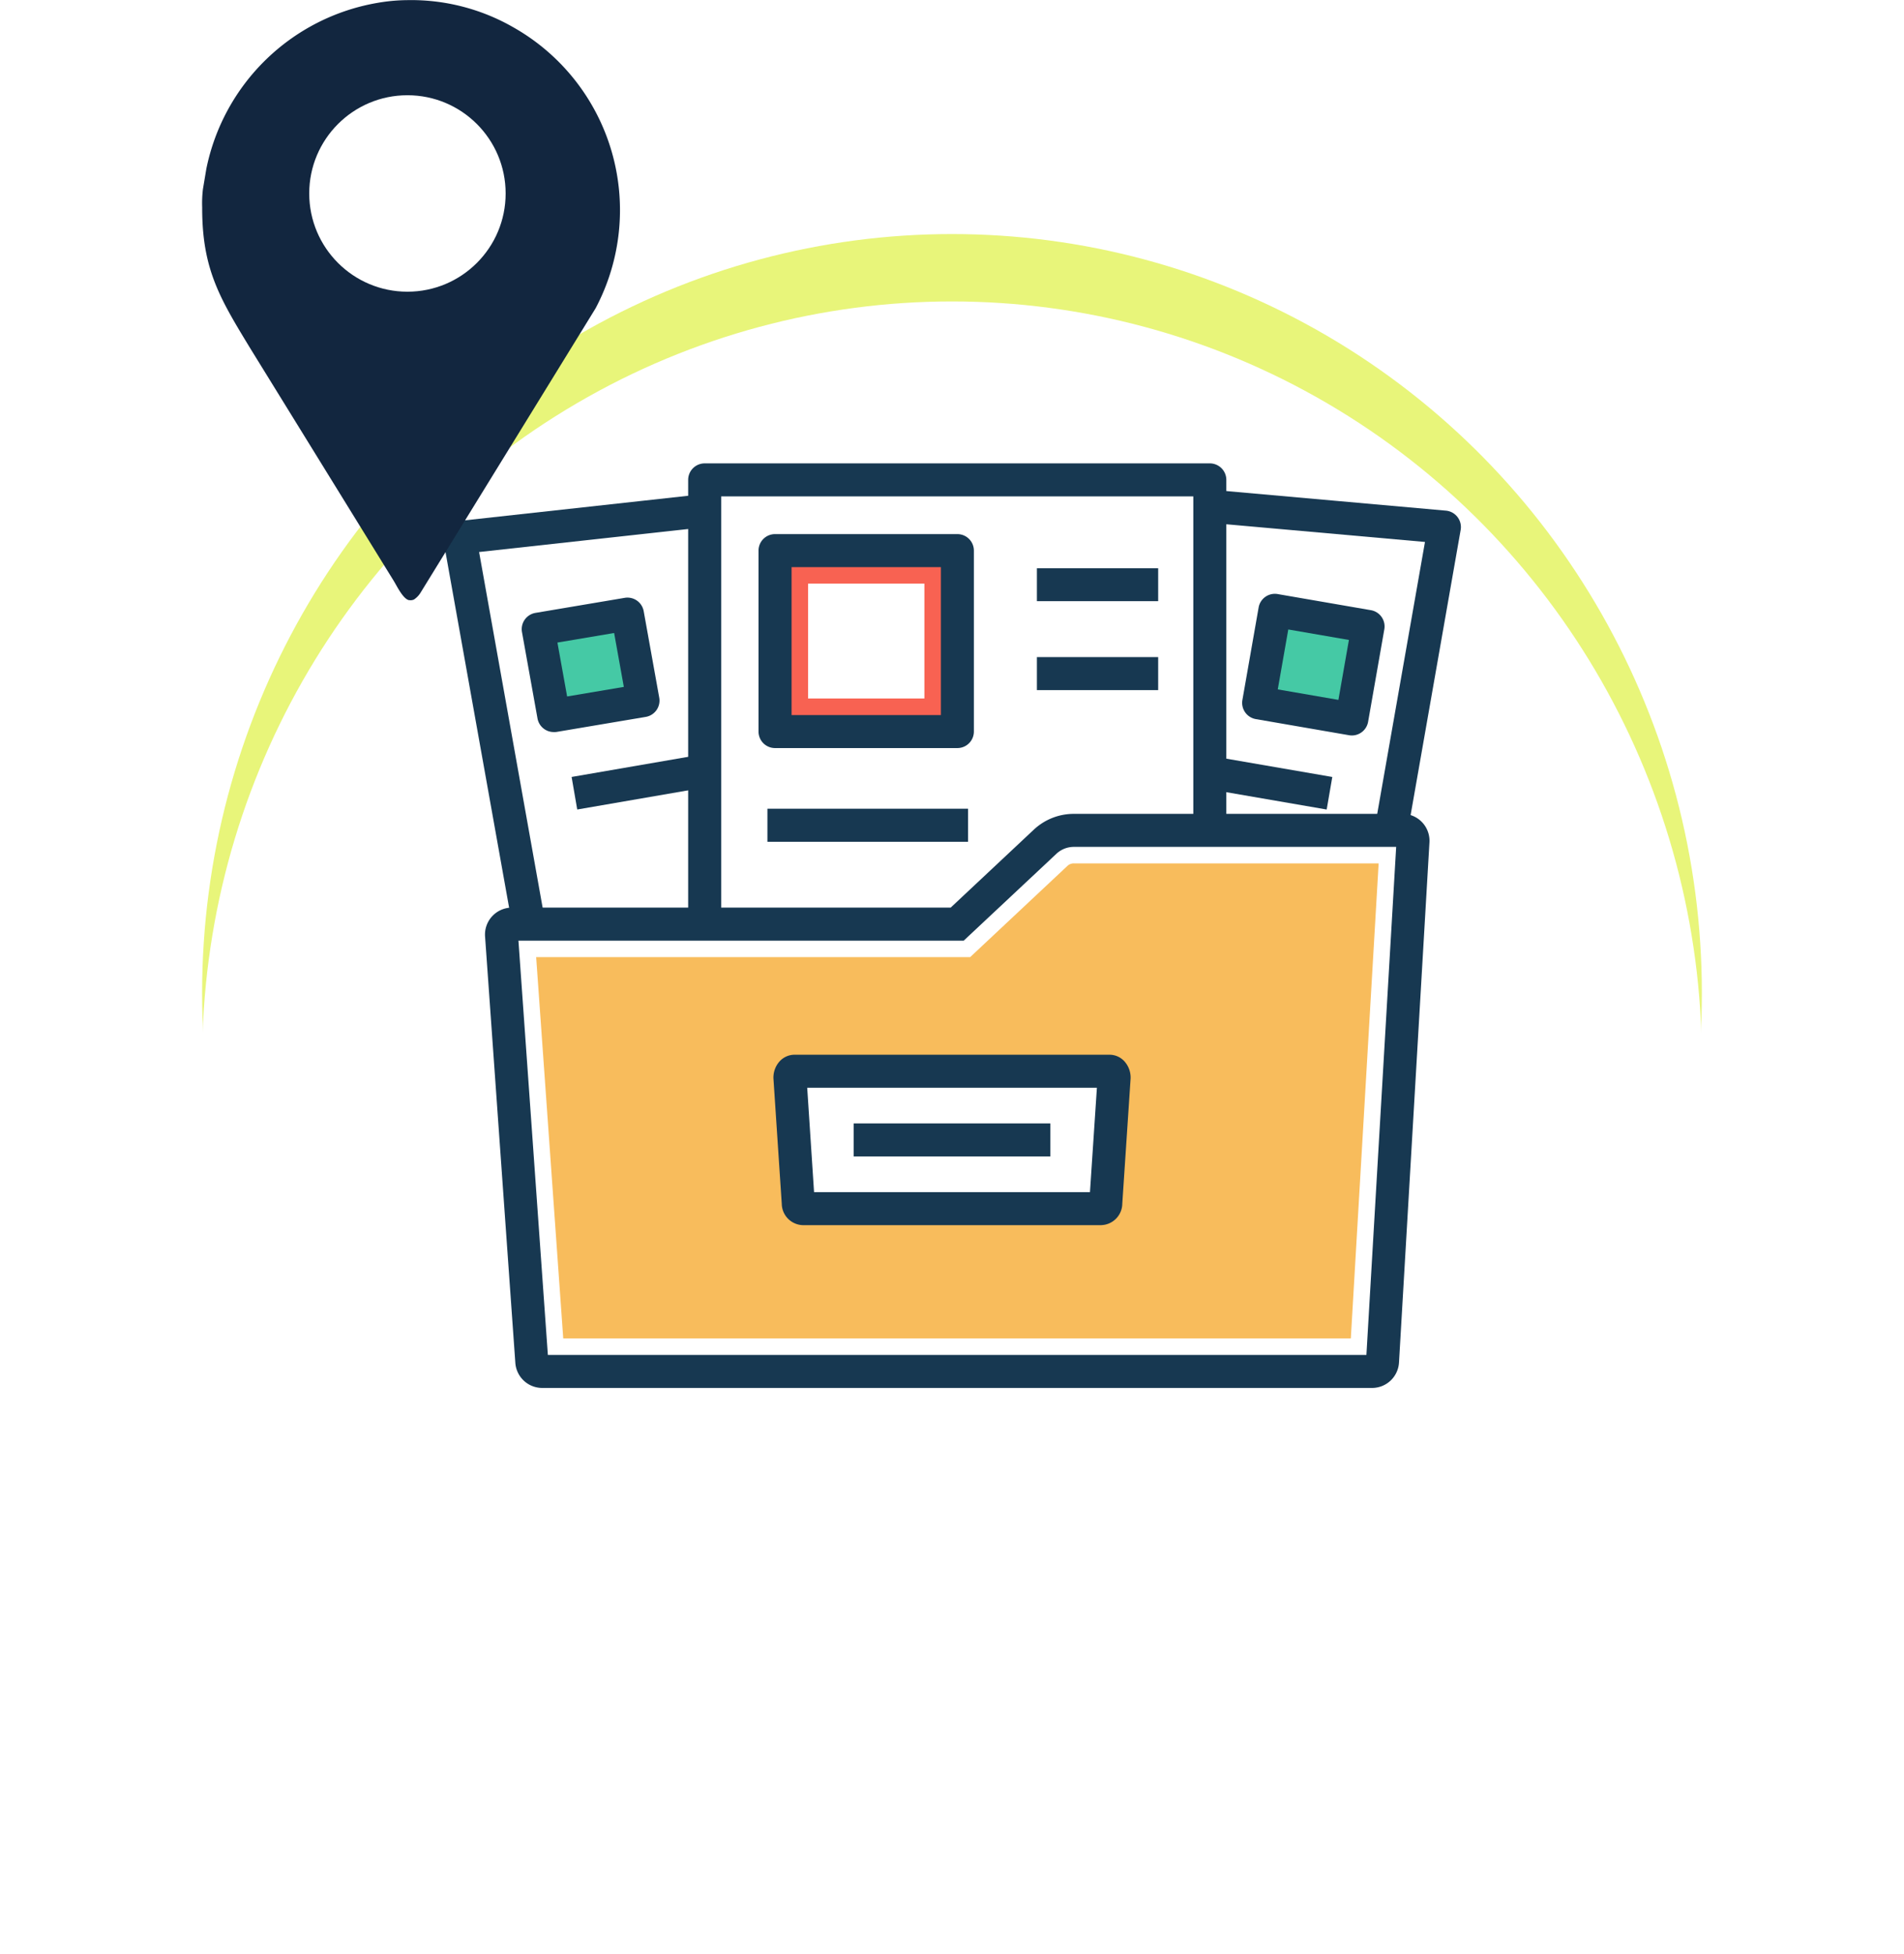 <svg xmlns="http://www.w3.org/2000/svg" xmlns:xlink="http://www.w3.org/1999/xlink" width="84.785" height="87" viewBox="0 0 84.785 87">
  <defs>
    <filter id="Elipse_11501" x="0" y="1.42" width="84.785" height="85.58" filterUnits="userSpaceOnUse">
      <feOffset dy="3" input="SourceAlpha"/>
      <feGaussianBlur stdDeviation="3" result="blur"/>
      <feFlood flood-opacity="0.161"/>
      <feComposite operator="in" in2="blur"/>
      <feComposite in="SourceGraphic"/>
    </filter>
    <filter id="Elipse_11501-2" x="0" y="1.42" width="84.785" height="85.58" filterUnits="userSpaceOnUse">
      <feOffset dy="6" input="SourceAlpha"/>
      <feGaussianBlur stdDeviation="3" result="blur-2"/>
      <feFlood flood-opacity="0.161" result="color"/>
      <feComposite operator="out" in="SourceGraphic" in2="blur-2"/>
      <feComposite operator="in" in="color"/>
      <feComposite operator="in" in2="SourceGraphic"/>
    </filter>
    <clipPath id="clip-path">
      <rect id="Rectángulo_401455" data-name="Rectángulo 401455" width="18.618" height="26.727" fill="#12263f"/>
    </clipPath>
  </defs>
  <g id="Grupo_1100024" data-name="Grupo 1100024" transform="translate(-912.333 -387.667)">
    <g id="Grupo_1099492" data-name="Grupo 1099492" transform="translate(921.333 395.087)">
      <g data-type="innerShadowGroup">
        <g transform="matrix(1, 0, 0, 1, -9, -7.42)" filter="url(#Elipse_11501)">
          <ellipse id="Elipse_11501-3" data-name="Elipse 11501" cx="33.392" cy="33.79" rx="33.392" ry="33.79" transform="translate(9 7.42)" fill="#e8f57a"/>
        </g>
        <g transform="matrix(1, 0, 0, 1, -9, -7.42)" filter="url(#Elipse_11501-2)">
          <ellipse id="Elipse_11501-4" data-name="Elipse 11501" cx="33.392" cy="33.79" rx="33.392" ry="33.79" transform="translate(9 7.42)" fill="#fff"/>
        </g>
      </g>
      <g id="administrar" transform="translate(10.734 13.088)">
        <path id="Trazado_883511" data-name="Trazado 883511" d="M8,11.964,30.161,9.527l4.391,23.161L12.391,36.516Zm0,0" transform="translate(-7.265 -8.542)" fill="#fff"/>
        <path id="Trazado_883512" data-name="Trazado 883512" d="M5.126,29.984a.735.735,0,0,1-.722-.605L.012,4.826a.735.735,0,0,1,.643-.86L22.815,1.529a.735.735,0,0,1,.8.594l4.391,23.161a.735.735,0,0,1-.6.861L5.251,29.974a.784.784,0,0,1-.126.01ZM1.6,5.342,5.721,28.4l20.7-3.576L22.3,3.065Zm0,0" transform="translate(0 -1.275)" fill="#173851"/>
        <path id="Trazado_883513" data-name="Trazado 883513" d="M46.074,73.772l3.975-.67.692,3.85-3.975.67Zm0,0" transform="translate(-41.841 -66.275)" fill="#45c9a5"/>
        <path id="Trazado_883514" data-name="Trazado 883514" d="M39.5,71.094a.735.735,0,0,1-.722-.6l-.692-3.85a.735.735,0,0,1,.6-.855l3.974-.67a.735.735,0,0,1,.846.595l.692,3.85a.736.736,0,0,1-.6.855l-3.975.67A.753.753,0,0,1,39.5,71.094Zm.164-3.984.432,2.4,2.525-.426-.432-2.4Zm0,0" transform="translate(-34.576 -59.012)" fill="#173851"/>
        <path id="Trazado_883515" data-name="Trazado 883515" d="M62.3,123.96l16.463-2.843.25,1.449-16.463,2.843Zm0,0" transform="translate(-56.58 -109.879)" fill="#173851"/>
        <path id="Trazado_883516" data-name="Trazado 883516" d="M222.8,11.5,200.637,9.527l-4.391,23.161,22.161,3.828Zm0,0" transform="translate(-178.216 -8.542)" fill="#fff"/>
        <path id="Trazado_883517" data-name="Trazado 883517" d="M211.141,29.984a.8.8,0,0,1-.126-.01l-22.161-3.828a.734.734,0,0,1-.6-.861l4.391-23.161a.736.736,0,0,1,.787-.6L215.6,3.5a.735.735,0,0,1,.659.859l-4.391,25.016a.735.735,0,0,1-.723.608Zm-21.3-5.16,20.7,3.576L214.67,4.894l-20.7-1.843Zm0,0" transform="translate(-170.95 -1.275)" fill="#173851"/>
        <path id="Trazado_883518" data-name="Trazado 883518" d="M400.134,72.119l-4.149-.717-.722,4.116,4.149.717Zm0,0" transform="translate(-358.947 -64.732)" fill="#45c9a5"/>
        <path id="Trazado_883519" data-name="Trazado 883519" d="M392.146,69.7a.757.757,0,0,1-.126-.011l-4.149-.717a.735.735,0,0,1-.6-.851l.722-4.116a.734.734,0,0,1,.849-.6l4.149.717a.735.735,0,0,1,.6.851l-.722,4.116A.735.735,0,0,1,392.146,69.7Zm-3.3-2.051,2.7.467.468-2.668-2.7-.467Zm0,0" transform="translate(-351.681 -57.466)" fill="#173851"/>
        <path id="Trazado_883520" data-name="Trazado 883520" d="M249.023,122.578l.251-1.448,16.463,2.843-.25,1.449Zm0,0" transform="translate(-226.144 -109.891)" fill="#173851"/>
        <path id="Trazado_883521" data-name="Trazado 883521" d="M126.75,8.121h22.494V33.514H126.75Zm0,0" transform="translate(-115.105 -7.265)" fill="#fff"/>
        <path id="Trazado_883522" data-name="Trazado 883522" d="M141.979,26.984H119.485a.735.735,0,0,1-.735-.735V.856a.735.735,0,0,1,.735-.735h22.494a.735.735,0,0,1,.735.735V26.249A.735.735,0,0,1,141.979,26.984Zm-21.759-1.47h21.024V1.591H120.22Zm0,0" transform="translate(-107.84)" fill="#173851"/>
        <path id="Trazado_883523" data-name="Trazado 883523" d="M160.867,42.391h8.12v8.055h-8.12Zm0,0" transform="translate(-146.087 -38.386)" fill="#f86252"/>
        <path id="Trazado_883524" data-name="Trazado 883524" d="M161.722,43.916H153.6a.735.735,0,0,1-.735-.735V35.126a.735.735,0,0,1,.735-.735h8.12a.735.735,0,0,1,.735.735v8.055A.735.735,0,0,1,161.722,43.916Zm-7.385-1.47h6.649V35.861h-6.649Zm0,0" transform="translate(-138.822 -31.121)" fill="#173851"/>
        <path id="Trazado_883525" data-name="Trazado 883525" d="M176.867,58.387h5.179V63.5h-5.179Zm0,0" transform="translate(-160.617 -52.913)" fill="#fff"/>
        <g id="Grupo_1100867" data-name="Grupo 1100867" transform="translate(14.439 4.789)">
          <path id="Trazado_883526" data-name="Trazado 883526" d="M287.773,50.934h5.4V52.4h-5.4Zm0,0" transform="translate(-275.773 -50.934)" fill="#173851"/>
          <path id="Trazado_883527" data-name="Trazado 883527" d="M287.773,93.992h5.4v1.47h-5.4Zm0,0" transform="translate(-275.773 -90.036)" fill="#173851"/>
          <path id="Trazado_883528" data-name="Trazado 883528" d="M157.16,167.473h8.935v1.47H157.16Zm0,0" transform="translate(-157.16 -156.766)" fill="#173851"/>
        </g>
        <path id="Trazado_883529" data-name="Trazado 883529" d="M68.392,177.953H53.757a1.877,1.877,0,0,0-1.284.507l-3.91,3.666H28.737a.465.465,0,0,0-.467.49L29.618,201.6a.466.466,0,0,0,.467.437H67.036a.465.465,0,0,0,.467-.441l1.357-23.159a.466.466,0,0,0-.467-.486Zm0,0" transform="translate(-25.672 -161.494)" fill="#fff"/>
        <path id="Trazado_883530" data-name="Trazado 883530" d="M59.775,195.513H22.824a1.2,1.2,0,0,1-1.2-1.129l-1.348-18.977a1.2,1.2,0,0,1,1.2-1.277H41.01l3.7-3.468a2.6,2.6,0,0,1,1.787-.706H61.131a1.2,1.2,0,0,1,1.2,1.259l-1.357,23.166a1.2,1.2,0,0,1-1.2,1.132Zm-.267-1.217v.005Zm-36.418-.013v.006S23.09,194.285,23.09,194.283Zm-.017-.24h36.45l1.325-22.617H46.5a1.137,1.137,0,0,0-.782.308L41.592,175.6H21.763Zm0,0" transform="translate(-18.411 -154.232)" fill="#173851"/>
        <path id="Trazado_883531" data-name="Trazado 883531" d="M46.28,215.1l-1.206-16.974H64.4l4.334-4.064a.408.408,0,0,1,.279-.109H82.59L81.351,215.1Zm0,0" transform="translate(-40.933 -176.024)" fill="#f8bc5c"/>
        <path id="Trazado_883532" data-name="Trazado 883532" d="M182.3,294.664H168.275c-.12,0-.213.146-.2.314l.368,5.541c.01.148.1.261.2.261h13.292c.1,0,.192-.113.2-.261l.368-5.541c.011-.169-.082-.314-.2-.314Zm0,0" transform="translate(-152.63 -267.482)" fill="#fff"/>
        <path id="Trazado_883533" data-name="Trazado 883533" d="M174.675,294.25H161.383a.966.966,0,0,1-.935-.947l-.368-5.541a1.077,1.077,0,0,1,.276-.808.9.9,0,0,1,.659-.291h14.028a.894.894,0,0,1,.659.29,1.077,1.077,0,0,1,.277.807l-.368,5.542a.966.966,0,0,1-.935.947Zm-12.789-1.47h12.286l.309-4.647h-12.9Zm0,0" transform="translate(-145.37 -260.216)" fill="#173851"/>
        <path id="Trazado_883534" data-name="Trazado 883534" d="M198.953,319.949h8.76v1.47h-8.76Zm0,0" transform="translate(-180.674 -290.444)" fill="#173851"/>
      </g>
    </g>
    <g id="Grupo_1099581" data-name="Grupo 1099581" transform="translate(921.333 387.667)">
      <g id="Grupo_1099580" data-name="Grupo 1099580">
        <g id="Grupo_1099579" data-name="Grupo 1099579" clip-path="url(#clip-path)">
          <path id="Trazado_877686" data-name="Trazado 877686" d="M9.184.011a9.145,9.145,0,0,1,4.761,1.223,9.345,9.345,0,0,1,3.641,12.494L9.791,26.389a.969.969,0,0,1-.3.309.376.376,0,0,1-.2.025l-.019,0c-.272-.06-.553-.664-.691-.883L2.229,15.548C.853,13.288.059,11.994.066,9.234A5.165,5.165,0,0,1,.1,8.423l.152-.907A9.392,9.392,0,0,1,7.866.134,7.988,7.988,0,0,1,9.184.011" transform="translate(-0.063 -0.005)" fill="#12263f"/>
        </g>
      </g>
      <circle id="Elipse_11513" data-name="Elipse 11513" cx="4.373" cy="4.373" r="4.373" transform="translate(4.77 4.24)" fill="#fff"/>
    </g>
  </g>
</svg>
